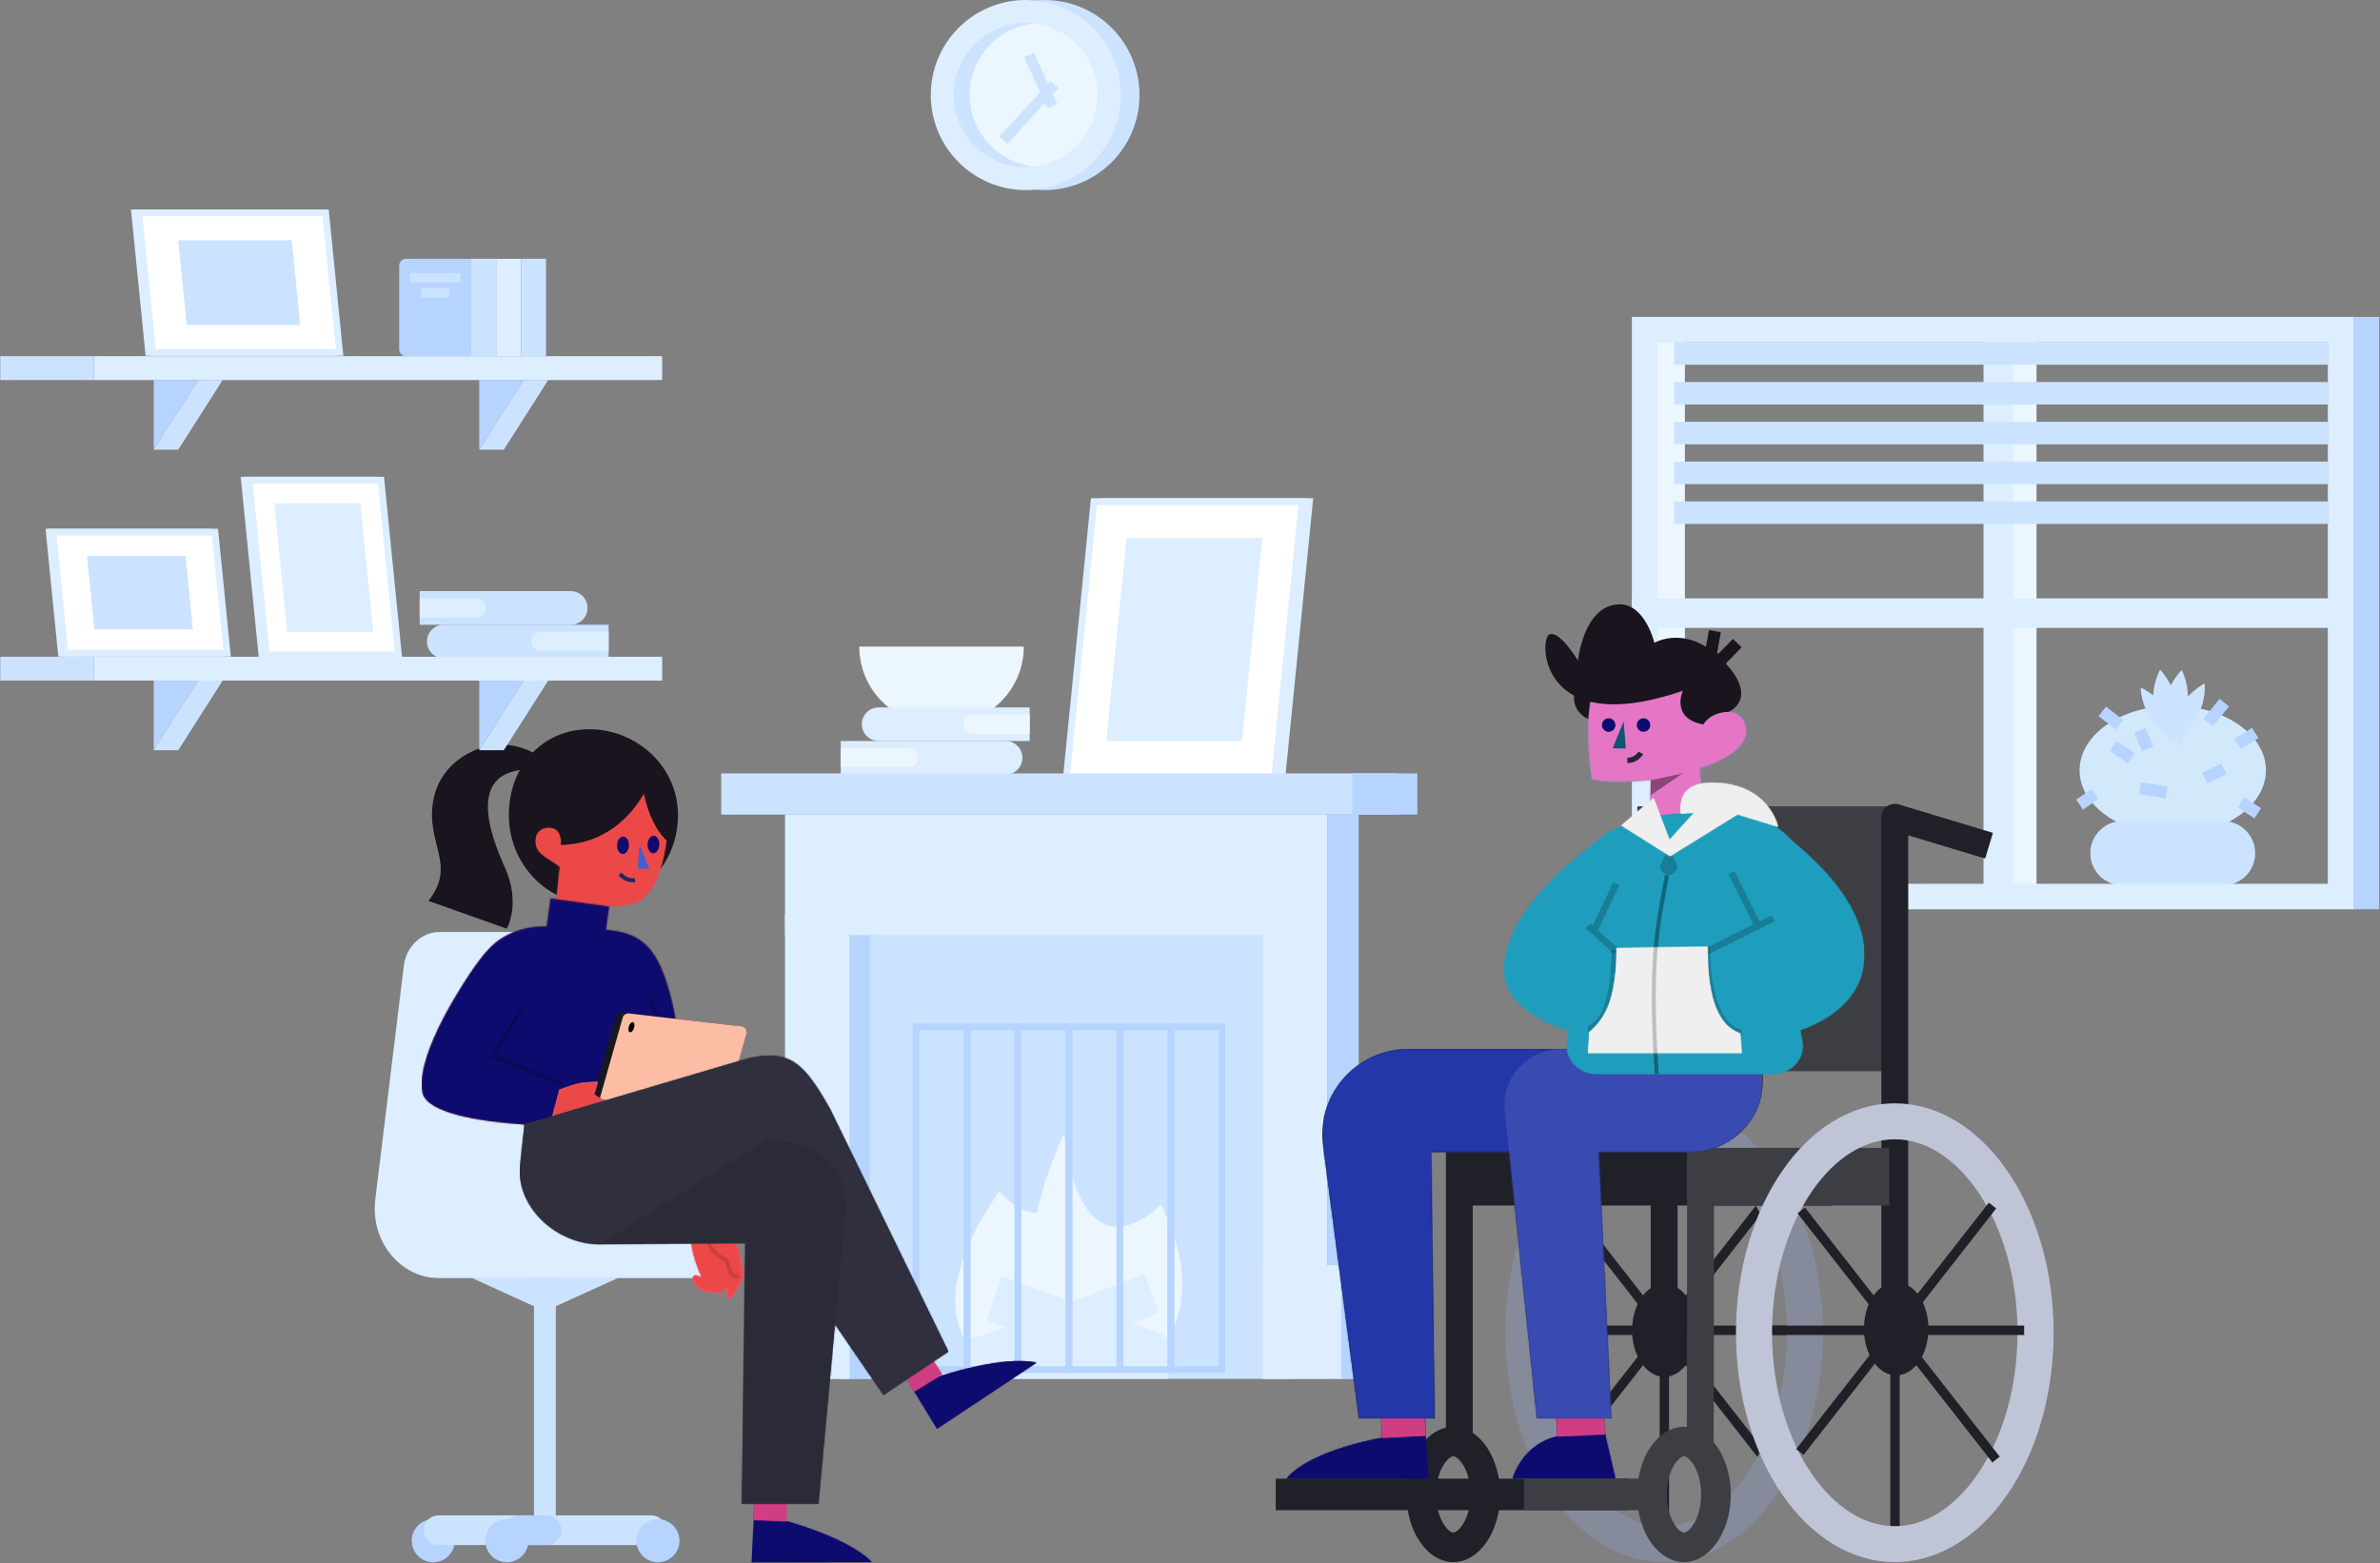 <svg xmlns="http://www.w3.org/2000/svg" xmlns:xlink="http://www.w3.org/1999/xlink" width="1772" height="1164" xmlns:v="https://vecta.io/nano"><rect width="100%" height="100%" fill="#808080" stroke="none"/><style><![CDATA[.B{fill:#fff}.C{fill:#dceeff}.D{fill:#cce3ff}.E{fill-rule:nonzero}.F{stroke-width:5}.G{stroke:#dceeff}.H{fill:#b6d4ff}.I{stroke-width:3}.J{stroke:#000}.K{fill:#ecf6ff}.L{fill:#0d0b6d}.M{stroke-width:20}.N{fill:#19141e}.O{fill:#202128}.P{stroke:#202128}.Q{fill:#3d3e44}.R{fill:#cf3e83}.S{fill:#c83820}.T{fill:#18181c}.U{stroke-width:7}]]></style><defs><path d="M78.1 86.325c-6.59 4.38-18.59 4.92-28.82 4.33l-2.34 29.05-33.38-13.74 4.601-44.35C11.451 55.535.02 52.715 0 42.385c0-3.58 2.09-9.77 9.81-9.79 10.36-.01 8.88 12.41 8.88 12.41 11.721 4.55 23.71-34.83 30.62-43.75 3.78-4.88 32.8 6.04 32.8 6.04l16.47 18.42c.32 2.27-.84 47.55-20.48 60.61" id="A"/><path d="M222.802 243.571l-22.811 2.859-36.739-57.46-1.341-19.099-55.969-.83-23.89-.35h-.05l-6.89-.44c-30.09-2.1-71.78-7.951-74.64-24.151-5.19-29.34 34.07-86.279 38.71-92.879l.439-.63c6.58-9.4 13.201-16.71 19.381-20.6 12.02-7.57 23.29-9.231 34-9.2L95.871.001l43.691 6.029-2.38 17.281c12.83 1.23 21.559 3.739 29.729 11.239 26.231 24.081 28.161 114.271 28.161 114.271l27.73 94.75z" id="B"/><path d="M125.405 107.62c5.244 6.172 11.63 13.843 12.56 15.67 1.614 3.171 4.599 18.868 4.457 21.97s-9.444 17.037-9.444 17.037c-5.771-1.414-2.002-8.611-2.002-8.611s-5.169 4.371-7.318 4.297c-20.24-.69-19.156-10.937-18.677-12.221 1.075-2.882 6.478.414 6.478.414s-10.387-21.074-7.887-35.819l21.833-2.736zM63.831 29.045s3.591.915 3.659 3.172c0 .641-21.878 4.779-21.878 4.779l4.762.282 4.95-.239s2.573.479 2.719 2.616c.051.846-4.506 1.752-9.807 2.445-8.241 1.086-14.166.129-19.963-1.453l-1.41-.376c-5.968-1.565-8.627-1.856-16.303-6.037-3.404-1.855-8.422-5.531-10.516-7.395L5.575 6.372l7.626-2.607s3.539-1.386 9.516-2.489C26.47.584 30.133.858 34.006.439l-2.2 8.063c-.248.179-.532.785-.746 1.017.164.136.326.29.514.461 1.581 1.445 4.573 4.009 17.449 7.224 2.582.642 11.251.761 11.251.761 2.548.367 7.9.863 8.268 3.864.094.744-.838 1.548-.838 1.548s3.359.231 3.564 3.274c.086 1.197-7.437 2.394-7.437 2.394z" id="C"/><path d="M26.697 104.714l-2.581 22.528s48.02 12.589 66.073 31.312l-89.518.155 3.351-64.522 22.675 10.527zM129.734 0l10.311 20.292s47.177-16.044 72.657-10.36l-74.03 49.132-33.751-55.326L129.734 0z" id="D"/><path d="M.937 97.597l23.785 9.453-.203 18.702-24.313-.893.731-27.262zm104.26-91.727L130.345.619l10.183 15.772-20.851 12.71-14.48-23.23z" id="E"/><path d="M234.667 201.1l-12.31 133.624h-57.019l2.531-194.014-108.835.75c-31.048 0-61.078-26.664-58.925-57.653l3.385-31.55L169.7 3.155c30.769-6.957 41.437 2.234 61.385 37.744l88.076 180.539-48.384 32.333-36.11-52.67z" id="F"/><path d="M174.95 16.323l-.275 25.133s52.989 8.875 70.953 30.391H140.057L144.479 0l30.471 16.323zM44.317 10.567l-.291 29.893s23.636 3.283 33.256 31.148H.764l7.652-32.801 2.994-29.9 32.907 1.66z" id="G"/><path d="M136.797 6.331l30.471 9.737-.275 25.133-32.652-1.561 2.455-33.309zM4.366 0l32.269 10.312-.291 29.893-35.61-1.653L4.366 0z" id="H"/><path d="M188.905 77.63l-20.64 198.26H112.76l9.394-198.26H53.983C24.169 77.63 0 53.855 0 24.527V.926h79.683 184.061c38.594 0 68.458 33.578 63.684 71.604l-26.664 203.36H244.31l2.599-198.26h-58.004z" id="I"/><path d="M72.134 118.03l-.843-29.227s36.298 2.828 43.874-1.119c0 0 5.758-35.514.283-60.695L85.643 0 37.542 3.552l-5.459 43.662c-2.517-7.447-25.43-16.781-30.93-.077-7.093 21.541 33.788 32.86 33.788 32.86l-4.272 38.385" id="J"/><path d="M219.863 162.906l1.282 8.188c1.984 12.675-8.708 24.024-22.634 24.024H68.664c-14.185 0-24.947-11.754-22.533-24.607l1.552-8.26c-19.858-7.03-45.29-21.825-47.523-51.765-2.761-37.04 30.841-70.721 53.821-89.227C58.977 15.665 65.063 10.74 72.459 7.29c28.205-13.153 83.908-4.127 83.908-4.127 20.621 6.225 34.488 9.525 43.833 19.585 23.2 17.058 66.833 54.313 67.938 93.913.715 25.616-27.743 39.544-48.276 46.244z" id="K"/><path d="M62.549 22.258l18.428 20.277 11.895-31.211 23.895 20.446-36.23 22.861-50.232-31.103-30.153 9.26S6.85-.086 49.573 0C69.612.04 73.8 11.096 72.597 22.825c-.042.412-1.906.064-2.521 0-3.598-.376-4.593-.399-7.302-.555l-.225-.012zm79.141 178.996h-51.7-62.725l1-14.558c15.735-5.531 24.639-24.434 24.37-64.639l35.919.528 31.775.467c.313 35.173 6.753 51.08 20.361 62.65l1 15.552z" id="L"/><path id="M" d="M1055.17 683.894h152.254l20.56-205.394h-152.253z"/><path id="N" d="M1046.952 683.894h155.086l20.56-205.394h-155.086z"/><path id="O" d="M935.033 1124.806h37.951V869.67h-37.951z"/><path id="P" d="M1499.414 376.577h486.808v-16.753h-486.808z"/><path id="Q" d="M79.337 110.574s3.175 5.786 10.037 5.649"/><path id="R" d="M392.733.5l-10.404 103.899H245.728L256.132.5z"/><path id="S" d="M389.677.5l-10.404 103.899H240.131L250.536.5z"/><path id="T" d="M103.141 124.995l33.047 51.846v-51.846z"/><path id="U" d="M84.853 124.995l33.047 51.846h18.288l-33.047-51.846z"/><path id="V" d="M201.53 130.663h96.487L311.047.5H214.56z"/><path id="W" d="M196.322 130.663h98.282L307.635.5h-98.283z"/><path id="X" d="M456.356 39.213l-9.03 90.181H328.762l9.031-90.181z"/><path id="Y" d="M453.703 39.213l-9.03 90.181h-120.77l9.031-90.181z"/></defs><g transform="translate(-253 -105)" fill="none" fill-rule="evenodd"><use xlink:href="#M" class="C"/><use xlink:href="#M" class="F G"/><use xlink:href="#N" class="B"/><use xlink:href="#N" class="F G"/><path d="M1076.655 656.774h101.109l15.131-151.153h-101.109z" class="C"/><path d="M957.432 644.273h-6.849c-31.938 0-57.83-25.892-57.83-57.831h122.509c0 31.939-25.892 57.831-57.83 57.831" class="K"/><path d="M894.669 644.273h0c0 6.904 5.597 12.501 12.5 12.501h112.469v-25.001H907.169c-6.903 0-12.5 5.597-12.5 12.5" class="C"/><path d="M970.313 644.273h0a7.24 7.24 0 0 0 7.237 7.237h41.786a.3.3 0 0 0 .301-.301v-13.872a.3.3 0 0 0-.301-.3H977.55a7.24 7.24 0 0 0-7.237 7.236" class="K"/><path d="M878.971 656.774v25.001h122.759c6.903 0 12.5-5.597 12.5-12.501s-5.597-12.5-12.5-12.5H878.971z" class="C"/><path d="M878.971 662.107v14.335h50.474a7.17 7.17 0 0 0 7.167-7.168 7.17 7.17 0 0 0-7.167-7.167h-50.474z" class="K"/><path d="M878.971 1131.705h335.961V785.934H878.971z" class="D"/><g class="C"><path d="M1193.301 1131.705h47.909V795.781h-47.909z"/><path d="M837.476 801.118h403.735V711.58H837.476z"/></g><path d="M790 711.581h503.818v-30.686H790z" class="D"/><g class="H"><path d="M1241.211 1131.705h23.375V711.581h-23.375zm-355.827 0h15.218V801.454h-15.218z"/><path d="M1259.846 711.581h48.41v-30.686h-48.41z"/></g><g class="C"><path d="M837.475 1131.705h47.909V785.524h-47.909z"/><path d="M824.073 1131.705h61.312v-84.658h-61.312zm369.228 0h61.816v-84.658h-61.816z"/></g><g class="K"><path d="M985.687 1118.652s-55.152-32.336 11.309-126.408c0 0 34.212 39.95 47.384-7.385 0 0 37.287 59.113 13.079 94.813"/><path d="M1107.955 1121.934s49.656-39.845 9.451-120.05c0 0-57.64 61.539-72.205-52.512 0 0-42.091 86.109-15.647 127.436"/></g><g class="C"><path d="M972.637 1131.705h150.23v-31.144h-150.23z"/><path d="M1115.514 1082.927l-10.305-29.241-122.952 46.851 10.306 29.243z"/><path d="M1108.027 1131.121l10.787-32.6-120.247-43.02-10.786 32.599z"/></g><path d="M1251.522 1131.705h26.855v-84.658h-26.855z" class="H"/><g stroke="#b6d4ff" class="F"><use xlink:href="#O"/><use xlink:href="#O" x="37.951"/><use xlink:href="#O" x="75.902"/><use xlink:href="#O" x="113.854"/><use xlink:href="#O" x="151.805"/><use xlink:href="#O" x="189.756"/></g><path d="M791.646 1029.94v1.66c0 13.85-10.745 25.069-23.988 25.069H579.754c-28.984 0-51.289-27.809-47.289-58.969l21.214-173.62c1.837-14.38 13.157-25.08 26.534-25.08h55.691c13.368 0 24.687 10.7 26.535 25.08l21.214 173.62c.162 1.24.277 2.48.345 3.71l.114-.02s3.924 28.55 40.399 28.55h67.135z" class="C"/><path d="M591.607 1252.242a16.04 16.04 0 0 1-16.035 16.034c-8.856 0-16.034-7.179-16.034-16.034s7.178-16.035 16.034-16.035a16.04 16.04 0 0 1 16.035 16.035" class="H"/><g class="D"><path d="M737.923 1255.456H579.462c-6.069 0-11.035-4.966-11.035-11.035s4.966-11.036 11.035-11.036h158.461c6.069 0 11.035 4.967 11.035 11.036s-4.966 11.035-11.035 11.035"/><path d="M650.562 1250.208h16.262V1056h-16.262z"/><path d="M714.414 1056l-55.721 25.376-55.72-25.376z"/></g><g class="H"><path d="M659.925 1255.456h-20.562c-6.07 0-11.036-4.966-11.036-11.035s4.966-11.036 11.036-11.036h20.562c6.069 0 11.035 4.967 11.035 11.036s-4.966 11.035-11.035 11.035"/><path d="M646.437 1252.242c0 8.855-7.179 16.034-16.034 16.034a16.04 16.04 0 0 1-16.035-16.034c0-8.855 7.178-16.035 16.035-16.035a16.04 16.04 0 0 1 16.034 16.035m112.473 0c0 8.855-7.179 16.034-16.035 16.034s-16.034-7.179-16.034-16.034 7.178-16.035 16.034-16.035a16.04 16.04 0 0 1 16.035 16.035"/></g><g transform="translate(540 612)"><g transform="translate(32 36)"><g class="N"><path d="M185.796 63.869c0 36.431-28.19 65.964-62.966 65.964S59.864 100.3 59.864 63.869 85.002.001 119.777.001s66.019 27.437 66.019 63.868"/><path d="M74.291 29.903c7.051-.194 9.03-9.717 2.745-12.919-5.786-2.949-13.095-5.249-22.026-5.558C37.118 10.807 8.8 23.935 3.583 53.032-2.233 85.469 21.392 100.62 0 127.825l58.286 20.694s10.897-18.454-1.543-45.978C45.601 77.889 28.712 31.153 74.291 29.903"/></g><path d="M128.982 131.575s-12.931.382-18.442-2.628l17.755 11.147.687-8.519z" class="R"/><g transform="translate(79.699 40.916)"><mask id="Z" class="B"><use xlink:href="#A"/></mask><g fill="#ed4848"><use xlink:href="#A"/><g mask="url(#Z)" class="E"><path d="M.301.084h101v120h-101z"/></g></g></g><path fill="#405fd3" d="M157.091 85.894l7.4 17.94-8.585-.172z"/><path d="M149.212 86.672c-.184 3.584-2.292 6.376-4.708 6.237s-4.225-3.157-4.04-6.741 2.292-6.376 4.708-6.237 4.225 3.158 4.04 6.741m22.688-.573c-.185 3.584-2.292 6.376-4.708 6.237s-4.225-3.157-4.041-6.741 2.292-6.377 4.708-6.238 4.225 3.158 4.041 6.742" class="L"/><path d="M153.8 112.255s-5.594 1.806-11.2-4.427" stroke="#1c295e" class="I"/><path d="M128.96 131.575s-12.93.382-18.442-2.629l17.755 11.147.687-8.518z" fill="#000" opacity=".403"/><g class="N"><path d="M98.394 85.916s44.574 3.738 67.686-48.98l-51.078-8.923"/><path d="M158.335 29.654s-.051 36.718 20.77 54.975l2.359-23.385"/></g></g><g transform="translate(27 162)"><path d="M82.002 168.691l-6.91-.101.019-.339 6.891.44" class="S"/><mask id="a" class="B"><use xlink:href="#B"/></mask><use xlink:href="#B" class="S"/><g mask="url(#a)" class="E L"><path d="M0-1h242v247H0z"/></g><path d="M105.942 169.041v.4s-10.02.02-23.89-.75l23.89.35z" class="S"/><path d="M161.108 169.639c3.208-40.743 25.413-49.358 9.413-95.051" opacity=".201" class="I J"/><path d="M198.884 220.043l-83.438-9.617c-2.733-.316-4.532-3.002-3.783-5.648L144.631 88.3c.596-2.105 2.63-3.467 4.804-3.217l83.438 9.617c2.732.315 4.532 3.002 3.782 5.648l-32.967 116.477c-.596 2.106-2.631 3.468-4.804 3.218" class="T"/><path d="M124.791 176.515l.482.132c5.797 1.582 11.722 2.539 19.963 1.453 5.301-.693 9.858-1.599 9.807-2.445-.146-2.137-2.719-2.616-2.719-2.616l-4.95.239-4.762-.282s21.878-4.138 21.878-4.779c-.068-2.257-3.659-3.172-3.659-3.172s7.523-1.197 7.437-2.394c-.205-3.043-3.564-3.274-3.564-3.274s.932-.804.838-1.548c-.368-3.001-5.72-3.497-8.268-3.864 0 0-8.669-.119-11.251-.761-6.791-1.696-10.832-3.21-13.367-4.475l16.942-59.857c.596-2.105 2.631-3.467 4.804-3.217l83.438 9.618a4.46 4.46 0 0 1 3.782 5.647l-32.967 116.477a4.46 4.46 0 0 1-4.804 3.218l-83.438-9.617c-2.732-.316-4.532-3.002-3.783-5.648l8.162-28.835z" fill="#fcbda4"/><g transform="translate(97 136)"><mask id="b" class="B"><use xlink:href="#C"/></mask><use fill="#e576c6" xlink:href="#C"/><g mask="url(#b)" fill="#ed4848" class="E"><path d="M-3 0h148v162H-3z"/></g></g><path d="M212.592 254.051s2.84 10.729 12.587 14.072c3.409 1.169 2.558 14.969 10.911 13.319" opacity=".148" class="I J"/><path d="M158.075 96.507c-.657 2.064-2.059 3.461-3.132 3.12s-1.41-2.292-.753-4.356 2.059-3.462 3.132-3.121 1.41 2.292.753 4.357" fill="#020101"/><path opacity=".2" d="M74.029 82.667l-21.06 34.872 52.363 20.719" class="I J"/></g><g transform="translate(100 278)"><g transform="translate(172 219.741)"><mask id="c" class="B"><use xlink:href="#D"/></mask><g class="L"><use xlink:href="#D"/><g mask="url(#c)" class="E"><path d="M-5 3.259h218v155H-5z"/></g></g></g><g transform="translate(174 222)"><mask id="d" class="B"><use xlink:href="#E"/></mask><g class="R"><use xlink:href="#E"/><g mask="url(#d)" class="E"><path d="M-8-12h176v149H-8z"/></g></g></g><mask id="e" class="B"><use xlink:href="#F"/></mask><g fill="#2f2f3d"><use xlink:href="#F"/><g mask="url(#e)" class="E"><path d="M0 0h319v340H0z"/></g></g><path d="M183.586 63.745h0L59.034 141.46l108.835-.75-2.531 194.014h57.019l19.548-212.184c4.823-38.607-19.339-58.795-58.319-58.795" opacity=".15" class="T"/></g></g><path d="M1940.071 678.578c0 26.544-31.061 48.063-69.376 48.063s-69.377-21.519-69.377-48.063 31.062-48.062 69.377-48.062 69.376 21.518 69.376 48.062" fill="#d2e9fc"/><g class="D"><path d="M1873.191 627.436c1.974 13.433-4.736 24.891-4.736 24.891s-9.909-10.322-11.882-23.755 4.735-24.891 4.735-24.891 9.909 10.322 11.883 23.755"/><path d="M1870.303 636.211c8.826 12.084 8.507 24.419 8.507 24.419s-14.63-7.257-23.457-19.342-8.506-24.419-8.506-24.419 14.63 7.258 23.456 19.342"/><path d="M1881.384 628.897c-2.345 13.406-12.537 23.599-12.537 23.599s-6.392-11.542-4.047-24.948 12.537-23.598 12.537-23.598 6.391 11.542 4.047 24.947"/><path d="M1888.734 638.608c-7.386 12.525-21.121 20.555-21.121 20.555s-1.761-12.279 5.626-24.804 21.122-20.555 21.122-20.555 1.76 12.279-5.627 24.804m19.393 125.647h-74.865c-13.229 0-23.951-10.723-23.951-23.951s10.722-23.95 23.951-23.95h74.865c13.228 0 23.951 10.723 23.951 23.95s-10.723 23.951-23.951 23.951"/></g><g stroke="#b6d4ff"><path d="M1831.051 644.661l-12.788-9.966m-5.435 61.533l-11.51 7.926m44.96-12.25l19.862 3.241m30.927-52.105l11.993-14.818m9.91 30.941l13.108-8.394m-10.55 51.76l12.469 8.038m-81.953-48.084l-5.934-13.793m62.692 28.835l-14.258 6.788m-54.71-14.677l-13.574-9.03" stroke-width="9"/><path d="M2014.376 341v441.077" class="M"/></g><path d="M1496.475 344.605v433.538m261.805-422.905v424.411" stroke="#ecf6ff" stroke-width="22"/><path d="M1468.001 782.077h537.152V341h-537.152v441.077zm19-19h499.152V360h-499.152v403.077z" class="C"/><g stroke-width="22" class="G"><path d="M1740.802 342.885v438.127"/><path d="M1468.001 561.539h537.152"/></g><g class="D"><use xlink:href="#P"/><use xlink:href="#P" y="29.637"/><use xlink:href="#P" y="59.275"/><use xlink:href="#P" y="88.912"/><use xlink:href="#P" y="118.55"/><path d="M1101.402 175.763c0 39.081-31.682 70.763-70.764 70.763s-70.762-31.682-70.762-70.763S991.557 105 1030.638 105s70.764 31.681 70.764 70.763"/></g><path d="M1087.527 175.763c0 39.081-31.683 70.763-70.764 70.763s-70.762-31.682-70.762-70.763S977.682 105 1016.763 105s70.764 31.681 70.764 70.763" class="C"/><path d="M1070.387 175.758c0 27.622-20.877 50.36-47.702 53.307a53.82 53.82 0 0 1-5.916.322c-29.622 0-53.63-24.007-53.63-53.629 0-29.611 24.008-53.619 53.63-53.619a53.82 53.82 0 0 1 5.916.323c26.825 2.947 47.702 25.685 47.702 53.296" class="D"/><path d="M1070.387 175.758c0 27.622-20.877 50.36-47.702 53.307-26.837-2.947-47.714-25.685-47.714-53.307 0-27.611 20.877-50.349 47.714-53.296 26.825 2.947 47.702 25.685 47.702 53.296" class="K"/><g stroke="#cce3ff" stroke-width="8"><path d="M1019.089 145.943l17.375 37.895"/><path d="M1038.119 167.951l-38.06 41.37"/></g><g transform="matrix(-1 0 0 1 1835 455)"><g transform="translate(53 249.996)"><path d="M289.818 355.881c-13.268 0-24.024 15.532-24.024 34.691s10.756 34.692 24.024 34.692 24.024-15.532 24.024-34.692-10.756-34.691-24.024-34.691" class="O"/><path d="M289.97 392.384V8.556" class="M P"/><path d="M119.546 197.691h190.368V.432H119.546z" class="Q"/><g class="P"><path stroke-linejoin="round" d="M118.261 392.384V8.556L48.078 29.728" class="M"/><g class="U"><path d="M206.644 284.169l166.348 212.809"/><path d="M372.991 284.169L206.644 496.978"/><path d="M189.95 390.573h199.735"/><path d="M289.818 235.523v310.1"/></g></g><path d="M289.97 221.608c-65.313 0-118.26 76.458-118.26 170.777s52.947 170.775 118.26 170.775 118.26-76.458 118.26-170.775-52.947-170.777-118.26-170.777m0 26.748c22.478 0 44.312 13.653 61.481 38.446 9.229 13.327 16.52 29.003 21.672 46.591 5.454 18.622 8.22 38.469 8.22 58.992s-2.766 40.368-8.22 58.99c-5.152 17.589-12.443 33.265-21.672 46.591-17.169 24.793-39.003 38.446-61.481 38.446s-44.312-13.653-61.481-38.446c-9.229-13.326-16.52-29.003-21.672-46.591-5.454-18.622-8.22-38.469-8.22-58.99s2.766-40.369 8.22-58.992c5.152-17.589 12.443-33.264 21.672-46.591 17.169-24.793 39.002-38.446 61.481-38.446" fill="#868b9b"/><g class="P"><path d="M118.108 235.523v310.1" class="U"/><path d="M442.481 473.368V190.208" class="M"/></g><path d="M446.943 462.444c-19.26 0-34.872 22.546-34.872 50.358s15.612 50.358 34.872 50.358 34.872-22.547 34.872-50.358-15.612-50.358-34.872-50.358m0 21.972c3.71 0 12.786 9.946 12.786 28.386s-9.075 28.386-12.786 28.386-12.786-9.947-12.786-28.386 9.075-28.386 12.786-28.386m-282.3-186.726h277.838v-42.908H164.643z" class="O"/><path d="M122.392 297.69h150.619v-42.908H122.392z" class="Q"/><g transform="translate(325.53 429.197)"><mask id="f" class="B"><use xlink:href="#G"/></mask><g class="L"><use xlink:href="#G"/><g mask="url(#f)" class="E"><path d="M-4.801 6.373h251v67h-251z"/></g></g></g><g transform="translate(333.212 429.452)"><mask id="g" class="B"><use xlink:href="#H"/></mask><g class="R"><use xlink:href="#H"/><g mask="url(#g)" class="E"><path d="M-5.762 20.448h173v24h-173z"/></g></g></g><path d="M316.74 524.558h262.439v-23.514H316.74z" class="O"/><path d="M306.368 524.559h87.852v-23.514h-87.852z" class="Q"/><path d="M118.261 221.608C52.947 221.608 0 298.066 0 392.384s52.947 170.775 118.26 170.775 118.26-76.458 118.26-170.775-52.947-170.777-118.26-170.777m0 26.748c22.478 0 44.312 13.653 61.481 38.446 9.228 13.327 16.52 29.003 21.672 46.591 5.454 18.622 8.22 38.469 8.22 58.992s-2.766 40.368-8.22 58.99c-5.152 17.589-12.444 33.265-21.672 46.591-17.169 24.793-39.003 38.446-61.481 38.446s-44.312-13.653-61.481-38.446c-9.229-13.326-16.52-29.003-21.672-46.591-5.454-18.622-8.22-38.469-8.22-58.99s2.766-40.369 8.22-58.992c5.152-17.589 12.443-33.264 21.672-46.591 17.169-24.793 39.002-38.446 61.481-38.446" fill="#bfc4d6"/><path d="M263.087 473.368l-.28-215.496" stroke="#3d3e44" class="M"/><path d="M275.234 462.444c-19.26 0-34.872 22.546-34.872 50.358s15.612 50.358 34.872 50.358 34.872-22.547 34.872-50.358-15.613-50.358-34.872-50.358m0 21.972c3.71 0 12.786 9.946 12.786 28.386s-9.075 28.386-12.786 28.386-12.786-9.947-12.786-28.386 9.075-28.386 12.786-28.386" class="Q"/><path d="M117.219 354.743c-13.268 0-24.024 15.533-24.024 34.691s10.756 34.693 24.024 34.693 24.024-15.533 24.024-34.693-10.756-34.691-24.024-34.691" class="O"/><g class="P U"><path d="M45.504 297.69l143.43 183.491"/><path d="M187.88 301.314L42.864 486.832"/><path d="M21.933 390.573h187.129"/></g><g transform="translate(216.509 180.242)"><mask id="h" class="B"><use xlink:href="#I"/></mask><use xlink:href="#I" class="T"/><g mask="url(#h)" fill="#2437a8" class="E"><path d="M.491-24.895h327v309h-327z"/></g></g><path d="M216.509 181.168h149.98c25.032 0 44.603 21.242 42.148 45.748l-23.863 229.216h-55.505l9.394-198.26h-68.171c-29.814 0-53.983-23.775-53.983-53.102v-23.601z" fill-opacity=".1" class="B"/></g><g transform="translate(281 100)"><path d="M120.066 46.28s25.363 33.147-9.073 41.946l9.073-41.946z" class="N"/><g transform="translate(.675 42.195)"><mask id="i" class="B"><use xlink:href="#J"/></mask><use fill="#5e93d1" xlink:href="#J"/><g mask="url(#i)" fill="#e576c6" class="E"><path d="M-5 12.101h129v111H-5z"/></g></g><path d="M13.942 80.023s-23.352-9.529 3.855-37.759S69.25 28.682 69.25 28.682 76.088-.082 95.016.001c26.965.117 31.127 41.9 31.127 41.9s13.591-22.724 21.319-19.476 7.941 78.723-99.349 41.942c0 0 9.225 20.814-15.356 25.041 0 0-4.287-8.884-18.816-9.386" class="N"/><path stroke="#19141e" stroke-width="9" d="M24.2 19.964l3.379 18.853-7.041 3.379L7.526 28.902"/><path fill="#000" opacity=".4" d="M71.965 130.998l-23.878-5.135 23.764 16.1z"/><path fill="#125475" d="M92.117 87.021l8.251 20.232-9.888.126z"/><path d="M82.254 88.987c.492 2.725-1.313 5.333-4.029 5.825a5 5 0 0 1-5.808-4.04c-.492-2.725 1.312-5.333 4.029-5.825a5 5 0 0 1 5.808 4.04m25.952 0c.492 2.725-1.313 5.333-4.03 5.825a5 5 0 0 1-5.807-4.04c-.492-2.725 1.312-5.333 4.029-5.825a5 5 0 0 1 5.808 4.04" class="L"/><use xlink:href="#Q" class="B"/><use xlink:href="#Q" stroke="#252535" stroke-width="4"/></g><g transform="translate(194 232.877)"><g transform="translate(0 21.871)"><mask id="j" class="B"><use xlink:href="#K"/></mask><g fill="#1e9dbc"><use xlink:href="#K"/><g mask="url(#j)" class="E"><path d="M0 0h268v195H0z"/></g></g></g><g class="F J"><path d="M201.342 110.394L184.641 75.42l16.701 34.974 4.361-3.97-4.361 3.97zm0 0l.178.373-.178-.373-16.701 15.206 16.701-15.206z" opacity=".199"/><path d="M79.083 106.603l-11.239-5.58 11.239 5.58 19.854-39.839-19.854 39.839zm0 0l-1.005 2.018 1.005-2.018 38.262 18.997-38.262-18.997z" opacity=".2"/></g><path d="M151.818 62.431c0 3.436-2.801 6.219-6.256 6.219s-6.257-2.784-6.257-6.219 6.257-12.184 6.257-12.184 6.256 8.749 6.256 12.184" fill="#000" opacity=".203"/><g class="J"><g class="F"><path d="M91.1 186.29s26.105-.352 26.245-64.233" opacity=".196"/><path d="M205.703 183.308s-19.893-.321-20-58.654" opacity=".199"/></g><path d="M146.896 68.651c3.873 27.761 14.178 54.401 7.521 148.305" opacity=".203" class="I"/></g><g transform="translate(64)"><mask id="k" class="B"><use xlink:href="#L"/></mask><g fill="#efefef"><use xlink:href="#L"/><g mask="url(#k)" class="E"><path d="M0-9.941h142v227H0z"/></g></g></g><path d="M146.896 68.651c4.177 25.195 14.251 54.167 7.594 148.071" opacity=".201" class="I J"/></g></g><g transform="matrix(-1 0 0 1 746 263)"><use xlink:href="#R" class="C"/><use xlink:href="#R" class="F G"/><use xlink:href="#S" class="B"/><use xlink:href="#S" class="F G"/><path d="M360.34 20.882l-6.322 63.135h-84.549l6.322-63.135z" class="D"/><path d="M105.024 107.219h18.564V34.706h-18.564z" class="C"/><path d="M86.459 107.219h18.564V34.706H86.459zm37.129 0h18.563V34.706h-18.563z" class="D"/><path d="M190.664 107.219h-48.513V34.706h48.513a5.13 5.13 0 0 1 5.129 5.129v62.256a5.13 5.13 0 0 1-5.129 5.128" class="H"/><path d="M150.101 52.45h37.743v-7.18h-37.743zm8.41 11.076h20.923v-7.179h-20.923z" class="D"/><path d="M0 124.995h423.178v-17.776H0z" class="C"/><path d="M423.178 124.995h69.617v-17.776h-69.617z" class="D"/><use xlink:href="#T" class="H"/><use xlink:href="#U" class="D"/><use xlink:href="#T" x="242.377" class="H"/><use xlink:href="#U" x="242.377" class="D"/></g><g transform="matrix(-1 0 0 1 746 462)"><use xlink:href="#V" class="C"/><use xlink:href="#V" class="F G"/><use xlink:href="#W" class="B"/><use xlink:href="#W" class="F G"/><g class="C"><path d="M215.147 113.477h64.075l9.589-95.79h-64.075z"/><use xlink:href="#X"/></g><use xlink:href="#X" class="F G"/><use xlink:href="#Y" class="B"/><use xlink:href="#Y" class="F G"/><path d="M428.239 56.904l-5.487 54.798h-73.385l5.487-54.798zM55.552 95.687h0c0 6.903 5.597 12.5 12.501 12.5h112.469V83.186H68.053c-6.904 0-12.501 5.597-12.501 12.501" class="D"/><path d="M131.197 95.687h0a7.24 7.24 0 0 0 7.236 7.236h41.786a.3.3 0 0 0 .302-.3V88.75a.3.3 0 0 0-.302-.3h-41.786a7.24 7.24 0 0 0-7.236 7.237" class="C"/><path d="M39.855 108.187v25.001h122.759c6.904 0 12.501-5.597 12.501-12.5s-5.597-12.501-12.501-12.501H39.855z" class="D"/><path d="M39.855 113.521v14.334h50.474a7.17 7.17 0 0 0 7.167-7.167 7.17 7.17 0 0 0-7.167-7.167H39.855zM0 149.797h423.178V132.02H0z" class="C"/><path d="M423.178 149.797h69.617V132.02h-69.617z" class="D"/><use xlink:href="#T" y="24.802" class="H"/><use xlink:href="#U" y="24.802" class="D"/><use xlink:href="#T" x="242.377" y="24.802" class="H"/><use xlink:href="#U" x="242.377" y="24.802" class="D"/></g></g></svg>